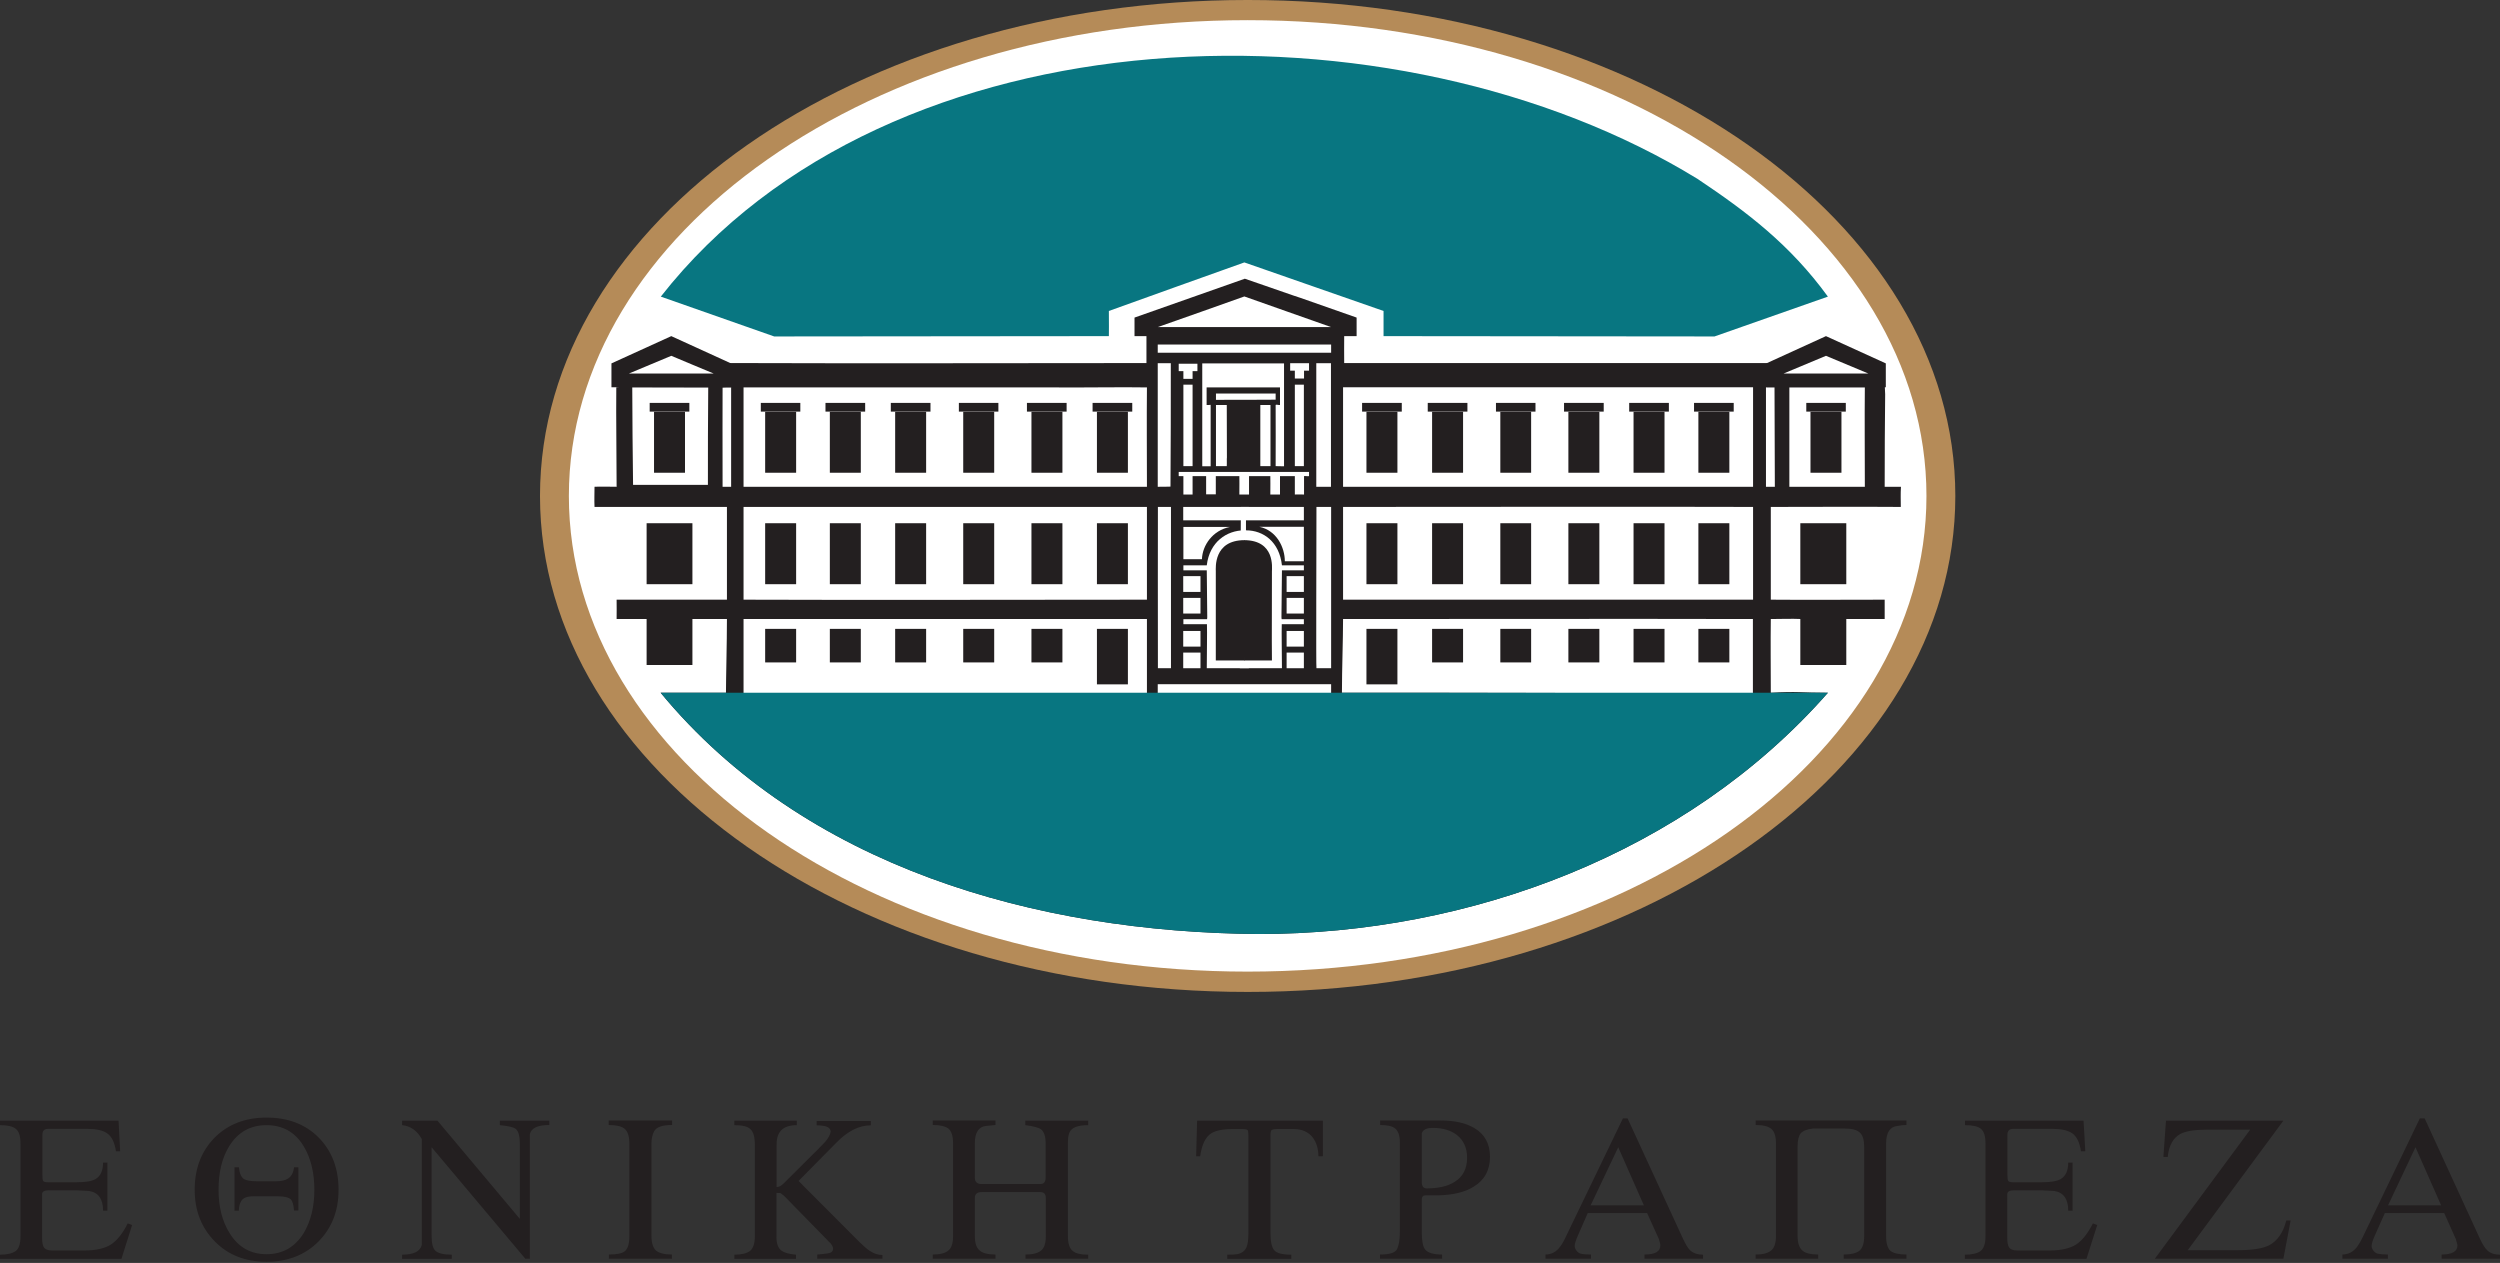 <?xml version="1.0" ?>
<svg xmlns="http://www.w3.org/2000/svg" viewBox="0 0 1550 783">
	<rect x="0" y="0" width="1550" height="783" fill="#333333" stroke="none"/>
	<style>
		.s0 { fill: #b58b58 } 
		.s1 { fill: #ffffff } 
		.s2 { fill: #231f20 } 
		.s3 { fill: #087681 } 
	</style>
	<path id="Layer" fill-rule="evenodd" class="s0" d="m773.6 615c-242.7 0-438.8-137.5-438.8-307.5 0-170.1 196.1-307.5 438.8-307.5 242.6 0 438.7 137.4 438.7 307.5 0 170-196.1 307.5-438.7 307.5z"/>
	<path id="Layer" fill-rule="evenodd" class="s1" d="m773.5 602.4c-232.7 0-420.8-131.8-420.8-294.9 0-163.1 188.1-295 420.8-295 232.8 0 420.9 131.9 420.9 295 0 163.1-188.1 294.9-420.9 294.9z"/>
	<path id="Layer" fill-rule="evenodd" class="s2" d="m780.5 579.1c-138.3-1-281.8-41.7-370.9-149.6 14.9 0 25.4 0 40.5 0 0-9 0.6-31.2 0.6-45.7-6.8 0-14 0-20.5 0-16.9 0-27.1 0-35.9 0-6.7 0-9.4 0-12 0 0-5.2 0.1-7 0-12 23.8 0 44.7 0 68.4 0 0-12.4 0-15.5 0-57.5-20.6 0-26.6 0-82.1 0-0.2-4.6 0-8.2 0-12.5 3.8-0.2 9.6 0 13.7 0 0-20.3-0.4-41.7-0.2-61.7 8.8 0 22.3-11.6 35.6-15 17.2 0 32.9 0 40.8 0 84.3 0.3 167.8 0 252.3 0 0-6.4 0-11.6 0-16.7-4.1 0-2.9 0-7.4 0 0-4.8 0-7.5 0-11.5 68.4-24.1 0 0 68.4-24.1 69.3 24.1 0-0.3 69.3 24.1 0 4.2 0 7.2 0 11.5-4.1 0 0 0-7.7 0 0 5.1-0.1 11 0 16.7 85.8 0 167.5 0 256.4 0 7.9 0 74.5 0 78.5 0 0 11.9 0 8 0.5 19.3-0.2 20-0.3 37.4-0.3 57.4 2.4 0-0.4 0 10.1 0-0.3 4.3-0.1 8.2-0.1 12.5-27.4-0.2-53.5 0-80.6 0 0 18.8 0 38.7 0 57.5 23.2 0.2 47.1 0 70.6 0v12c-4.6 0-11.9 0-15.9 0-22.8 0-23.9 0-35.4 0-7-0.3-12.6 0-19.3 0-0.2 14.9 0 30.5 0 45.7 16.6-1 18.8 0 35.4 0-87.7 99.8-222.5 149.6-352.8 149.6z"/>
	<path id="Layer" fill-rule="evenodd" class="s1" d="m832 429.5c0-14.5 0.7-32.9 0.7-45.7 84.7 0 169.9-0.2 254.1 0 0 15.7 0 31.5 0 46.7-87.9-1-162.9-1-254.8-1z"/>
	<path id="Layer" fill-rule="evenodd" class="s1" d="m717.8 430.5c0-3.6 0-2.9 0-6.3 34.6 0 70.7 0 107.5 0 0 2.4 0 3 0 6.3-35.8 0-71.7 0.3-107.5 0z"/>
	<path id="Layer" fill-rule="evenodd" class="s1" d="m461 430.5c0-15.2 0-31.7 0-46.7 81.2 0 165.2 0 250.1 0 0 15.3 0 30.6 0 46.7-83 0-166.8 0-250.1 0z"/>
	<path id="Layer" fill-rule="evenodd" class="s1" d="m816.2 414.3c-0.3 0 0-79.5 0-100h9.1c0 33.6 0 66.1 0 100-2 0-7.5 0-9.1 0z"/>
	<path id="Layer" fill-rule="evenodd" class="s1" d="m717.9 314.3c2.6 0 8.1 0 8.1 0 0 33.6 0 69.5 0 100-1.8 0-3.9 0-8.1 0 0-23.2-0.1-94.3 0-100z"/>
	<path id="Layer" fill-rule="evenodd" class="s1" d="m748.2 414.3c0-8.2 0.3-21 0.1-28.2-0.1-2.3-0.1 0.6 0.2-3.4 0-10.1-0.3-19-0.3-29.1-6.2 0-12.3 0-14.5 0 0-1 0-1.2 0-3.1 0 0 7.5 0 14.5 0 1.7-14.5 12.4-21.7 23.3-21.7 0-3.7 0-3.1 0-6.2-10 0-31.4 0-37.9 0 0-2.8 0-5.4 0-8.3 24.4 0 17 0 40.7 0 0 4.4-2.8 5.7-2.8 8.3-11.5 0 11.3 0 0 0 0 2.3 0 3.9 0 6.2 0 23.9 2.8 63.3 2.8 85.5-16 0-9.7 0-26.1 0z"/>
	<path id="Layer" fill-rule="evenodd" class="s1" d="m768.7 414.3c0-30.5 0.6-61.2 0.6-91.7 0.7-3 0 3.1 0-8.3 23.8 0 14.7 0 39.1 0 0 2.9 0 5.5 0 8.3-6.5 0-25.9 0-35.9 0 0 3.1 0 2.5 0 6.2 10.9 0 20.7 7.2 22.3 21.7 7.1 0 13.6 0 13.6 0 0 1.9 0 2.1 0 3.1-2.2 0-7.3 0-13.6 0 0 10.1-0.3 19-0.3 29.1 0.3 4 0.3 1.1 0.2 3.4-0.2 7.2 0.1 20 0.1 28.2-16.4 0-10 0-26.1 0z"/>
	<path id="Layer" fill-rule="evenodd" class="s2" d="m753.8 409.5c-0.1-3.9 0.1-11.2 0-55.3 0-2-1.5-19.3 17.8-19.3 0.6 32.6 0 57.3 0 74.6-12.7 0-3.4 0-17.8 0z"/>
	<path id="Layer" fill-rule="evenodd" class="s2" d="m771.3 409.5c0-17.3-0.6-42 0-74.6 19.4 0 17.3 17.3 17.3 19.3-0.2 44.1 0 51.4 0 55.3-14.5 0-4.5 0-17.3 0z"/>
	<path id="Layer" fill-rule="evenodd" class="s1" d="m1053.9 371.8c-72.5 0-147 0-221.2 0 0-12.5 0-45.6 0-57.5 18.6 0 221.8-0.2 254.2 0 0 19.1 0 38.5 0 57.5-10.9 0-21.9 0-33 0z"/>
	<path id="Layer" fill-rule="evenodd" class="s1" d="m461 371.8c0-16.9 0-45.5 0-57.5 141.9 0 65.2 0 250.1 0 0 22.3 0 37.2 0 57.5-83.5 0-166.7 0.3-250.1 0z"/>
	<path id="Layer" fill-rule="evenodd" class="s1" d="m733.7 346.7c0-8.6 0-10.1 0-20 11.8 0 18.1 0 28.9 0-10.8 2.1-17.1 11.4-17.4 20-2.2 0-8 0-11.5 0z"/>
	<path id="Layer" fill-rule="evenodd" class="s1" d="m796.6 348c0-8.6-5.1-19.2-15.9-21.4 10.7 0 15.9 0 27.7 0 0 10 0 12.8 0 21.4-3.6 0-9.6 0-11.8 0z"/>
	<path id="Layer" fill-rule="evenodd" class="s1" d="m787.6 306.6c0.1-8.7 0-5.2 0-11.9 1.7 0 2.2 0 6 0 0 3.7 0 8.2 0 11.9-5 0-0.8 0-6 0z"/>
	<path id="Layer" fill-rule="evenodd" class="s1" d="m768.4 306.6c0.1-8.8 0-5.2 0-11.9 1.7 0 2.2 0 6 0 0 3.6 0 8.2 0 11.9-5.1 0-0.8 0-6 0z"/>
	<path id="Layer" fill-rule="evenodd" class="s1" d="m747.8 306.5c0-8.5 0-5.1 0-11.6 1.6 0 2.1 0 6 0 0 3.6 0 8 0 11.6-5.1 0-0.8 0-6 0z"/>
	<path id="Layer" fill-rule="evenodd" class="s1" d="m802.8 306.6c0-4.8 0-7.4 0-11.4-29.4 0-39.1 0-63.4 0 0 6.6 0 6.6 0 11.4-1.6 0-4.2 0-5.7 0 0-4.8 0-4.8 0-11.4h-2.9c0-0.7 0-2.6 0-2.6 25.7 0 54.6 0 80.8 0 0 0.3 0 2.6 0 2.6-0.7 0.2-2.6-0.2-3.1 0 0 3.6 0 7.5 0 11.4-5.7-0.1-2.6 0-5.7 0z"/>
	<path id="Layer" fill-rule="evenodd" class="s1" d="m1109.4 301.8c0-20.3 0-41.7 0-61.7 15.6 0 31.3 0 46.8 0-0.2 20 0 41.4 0 61.7-15.7 0-31.3 0-46.8 0z"/>
	<path id="Layer" fill-rule="evenodd" class="s1" d="m1025.8 301.8c-63.6 0-128.7 0-193.1 0 0-20 0-41.9 0-61.7 146.5 0 221 0 254.2 0 0 3.6 0 24.5 0 61.7-20.2 0-40.9 0-61.1 0z"/>
	<path id="Layer" fill-rule="evenodd" class="s1" d="m1094.9 301.8c0-20.3 0-41.7 0-61.7 2.9 0 2.9 0 5.3 0 0.2 61.7 0 0 0.2 61.7-2.1 0-3.3 0-5.5 0z"/>
	<path id="Layer" fill-rule="evenodd" class="s1" d="m821.5 301.8c-0.7 0-4.9 0-5.4 0 0-23.6 0-43.2 0-76.6 0 0 5.4 0 9.1 0 0 24 0 48.1 0 76.6-1.6 0-2.1 0-3.7 0z"/>
	<path id="Layer" fill-rule="evenodd" class="s1" d="m461 301.8c0-24.7 0-39.7 0-61.6 101.5 0 91.6 0 192.4 0 13.5 0.2 44-0.3 57.7 0-0.2 19.9 0 41.3 0 61.6q-125.1 0-250.1 0z"/>
	<path id="Layer" fill-rule="evenodd" class="s1" d="m717.8 301.8c0-18.9 0-61.6 0-76.6 2.6 0 4.1 0 8.1 0 0 24 0 52.4-0.2 76.5-2.1 0.1-5.7 0.1-7.9 0.1z"/>
	<path id="Layer" fill-rule="evenodd" class="s1" d="m392.5 300.6c-0.2-20.3-0.5-40.5-0.5-60.5 18.9 0.1 36.8 0.1 47.1 0.1-0.2 20.2-0.2 39.9-0.2 60.4-15.6 0-31 0-46.4 0z"/>
	<path id="Layer" fill-rule="evenodd" class="s1" d="m448 301.8c-0.1-30.1 0-44.6 0-61.5 2.1-0.2 3.1-0.1 5.3-0.1 0 27.6 0 36.3 0 61.6-1.9 0-3.4 0-5.3 0z"/>
	<path id="Layer" fill-rule="evenodd" class="s1" d="m808.4 289c0 0-4.2 0-5.6 0 0-16.2 0-34.6 0-50.5 2.1 0 3.2 0 5.6 0 0 44.3 0 19.3 0 50.5z"/>
	<path id="Layer" fill-rule="evenodd" class="s1" d="m760.6 289c0 0-5.7 0-6.7 0 0-11.5 0-26.3 0-37.9 1.7 0 5 0 6.7 0 0 11.6 0.1 25.9 0.1 37.7 0.1 0.1-0.1-11.4-0.1 0.2z"/>
	<path id="Layer" fill-rule="evenodd" class="s1" d="m781.4 289c0-10 0-28.4 0-37.9 3.2 0 2.9 0 6.3 0 0 18.1 0 23.7 0 37.9-1.8 0-4.2 0-6.3 0z"/>
	<path id="Layer" fill-rule="evenodd" class="s1" d="m790.9 289c0-13.9 0.1-24.4 0-37.9 0.5-0.5 2 0.2 2.7 0 0-2.9 0-8.3 0-10.9-14.6 0-31.1 0-45.5 0 0 4.1 0 8 0 10.9 0.5 0 2.5 0 2.5-0.1 0 11.6 0 26.5 0 38.1-2.4 0-2.8 0-5.2 0 0-21 0-44.3 0-63.8 13 0 35.5 0 50.7 0 0 7.1 0 63.1 0 63.8-2.1-0.1-2.9-0.1-5.2-0.1z"/>
	<path id="Layer" fill-rule="evenodd" class="s1" d="m733.7 289c0-27.9 0-32.5 0-50.5 6.3 0-0.6 0 5.7 0 0 15.9 0 32.6 0 50.5-2.4 0-5.7 0-5.7 0z"/>
	<path id="Layer" fill-rule="evenodd" class="s1" d="m753.9 247.9c0-1 0-3 0-3.9 12.2 0 24.6 0 37 0 0 0.5 0 2.2 0 3.8-37 0.2 0 0-37 0.1z"/>
	<path id="Layer" fill-rule="evenodd" class="s1" d="m802.8 234.7c0-1.9 0-3 0-4.9-2.3 0-0.6 0-2.9 0 0-3.3 0-1.8 0-4.6 4.7 0 7.1 0 11.7 0 0 1.3 0 4.6 0 4.6-1.4 0-1 0-3.1 0 0 1.9 0 2.5 0 4.9-1.3 0-4.7 0-5.7 0z"/>
	<path id="Layer" fill-rule="evenodd" class="s1" d="m733.7 234.9c0-4.8 0 0 0-4.8 0 0-2.5 0-2.9 0 0-4.9 0 0 0-4.6 2.9 0 6.3 0 11.6 0 0 1 0 3.3 0 4.6-1.2 0-2.4 0-3 0 0 1.3 0-0.4 0 4.8-1.2 0-4.7 0-5.7 0z"/>
	<path id="Layer" fill-rule="evenodd" class="s1" d="m717.8 218.7c0-5.1 0 0 0-5.1 36.1 0 60.7 0 107.5 0 0 5.1 0 0 0 5.1-36.6 0-71 0-107.5 0z"/>
	<path id="Layer" fill-rule="evenodd" class="s3" d="m1063 208.6c-17.9 0-174.1-0.2-205.2-0.2 0-4.8 0-10 0-15.6-86.3-30.1 0 0-86.3-30.1-84 30.1 0-0.1-84 30.1 0.1 8.1 0 12.8 0 15.6-68.9 0-137.8 0.2-207.5 0.2-70.3-24.7 0 0-70.3-24.7 141.8-180.9 456.3-187.6 642.9-72.9 30.5 20.4 57.2 40.6 80.7 72.9-70.3 24.7 0 0-70.3 24.7z"/>
	<path id="Layer" fill-rule="evenodd" class="s1" d="m717.8 202.8c53.7-19 0 0.1 53.7-19 53.8 19 0 0 53.8 19-22.2 0-84.6 0-107.5 0z"/>
	<path id="Layer" class="s1" d="m808.4 367h-10.7v-9.8h10.7z"/>
	<path id="Layer" class="s1" d="m744.3 367h-10.7v-9.8h10.7z"/>
	<path id="Layer" class="s1" d="m808.4 400.9h-10.7v-9.7h10.7z"/>
	<path id="Layer" class="s1" d="m744.3 400.9h-10.7v-9.7h10.7z"/>
	<path id="Layer" class="s1" d="m808.4 380.4h-10.7v-9.7h10.7z"/>
	<path id="Layer" class="s1" d="m744.3 380.4h-10.7v-9.7h10.7z"/>
	<path id="Layer" class="s1" d="m808.4 414.3h-10.7v-9.7h10.7z"/>
	<path id="Layer" class="s1" d="m744.3 414.3h-10.7v-9.7h10.7z"/>
	<path id="Layer" class="s1" d="m750.7 387h-17v-3.1h17z"/>
	<path id="Layer" class="s1" d="m808.4 387h-16.9v-3.1h16.9z"/>
	<path id="Layer" class="s2" d="m474.4 255.3h19.2v37.8h-19.2z"/>
	<path id="Layer" class="s2" d="m405.5 255.3h19.2v37.8h-19.2z"/>
	<path id="Layer" class="s2" d="m1053 255.3h19.2v37.8h-19.2z"/>
	<path id="Layer" class="s2" d="m1122.5 255.3h19.2v37.8h-19.2z"/>
	<path id="Layer" class="s2" d="m474.4 324.4h19.2v37.8h-19.2z"/>
	<path id="Layer" class="s2" d="m400.9 324.4h28.4v37.8h-28.4z"/>
	<path id="Layer" class="s2" d="m1116.2 324.4h28.5v37.8h-28.5z"/>
	<path id="Layer" class="s2" d="m400.9 381h28.4v31.3h-28.4z"/>
	<path id="Layer" class="s2" d="m1116.2 381h28.5v31.3h-28.5z"/>
	<path id="Layer" class="s2" d="m1053 324.4h19.2v37.8h-19.2z"/>
	<path id="Layer" class="s2" d="m493.6 410.7h-19.2v-20.8h19.2z"/>
	<path id="Layer" class="s2" d="m1072.2 410.7h-19.2v-20.8h19.2z"/>
	<path id="Layer" class="s2" d="m496.2 255.2h-24.5v-5.4h24.5z"/>
	<path id="Layer" class="s2" d="m427.4 255.2h-24.6v-5.4h24.6z"/>
	<path id="Layer" class="s2" d="m1074.9 255.2h-24.6v-5.4h24.6z"/>
	<path id="Layer" class="s2" d="m1144.4 255.2h-24.5v-5.4h24.5z"/>
	<path id="Layer" class="s2" d="m514.5 255.3h19.2v37.8h-19.2z"/>
	<path id="Layer" class="s2" d="m1012.8 255.3h19.2v37.8h-19.2z"/>
	<path id="Layer" class="s2" d="m514.5 324.4h19.2v37.8h-19.2z"/>
	<path id="Layer" class="s2" d="m1012.8 324.4h19.2v37.8h-19.2z"/>
	<path id="Layer" class="s2" d="m533.7 410.7h-19.2v-20.8h19.2z"/>
	<path id="Layer" class="s2" d="m1032 410.7h-19.2v-20.8h19.2z"/>
	<path id="Layer" class="s2" d="m536.4 255.2h-24.6v-5.4h24.6z"/>
	<path id="Layer" class="s2" d="m1034.7 255.2h-24.6v-5.4h24.6z"/>
	<path id="Layer" class="s2" d="m555 255.3h19.2v37.8h-19.2z"/>
	<path id="Layer" class="s2" d="m972.4 255.3h19.2v37.8h-19.2z"/>
	<path id="Layer" class="s2" d="m555 324.4h19.2v37.8h-19.2z"/>
	<path id="Layer" class="s2" d="m972.4 324.4h19.2v37.8h-19.2z"/>
	<path id="Layer" class="s2" d="m574.2 410.7h-19.2v-20.8h19.2z"/>
	<path id="Layer" class="s2" d="m991.6 410.7h-19.2v-20.8h19.2z"/>
	<path id="Layer" class="s2" d="m576.9 255.2h-24.6v-5.4h24.6z"/>
	<path id="Layer" class="s2" d="m994.3 255.2h-24.6v-5.4h24.6z"/>
	<path id="Layer" class="s2" d="m597.2 255.3h19.2v37.8h-19.2z"/>
	<path id="Layer" class="s2" d="m930.2 255.3h19.1v37.8h-19.1z"/>
	<path id="Layer" class="s2" d="m597.2 324.4h19.2v37.8h-19.2z"/>
	<path id="Layer" class="s2" d="m930.2 324.4h19.1v37.8h-19.1z"/>
	<path id="Layer" class="s2" d="m616.4 410.7h-19.2v-20.8h19.2z"/>
	<path id="Layer" class="s2" d="m949.3 410.7h-19.1v-20.8h19.1z"/>
	<path id="Layer" class="s2" d="m619 255.2h-24.5v-5.4h24.5z"/>
	<path id="Layer" class="s2" d="m952 255.2h-24.5v-5.4h24.5z"/>
	<path id="Layer" class="s2" d="m639.5 255.3h19.2v37.8h-19.2z"/>
	<path id="Layer" class="s2" d="m887.9 255.3h19.2v37.8h-19.2z"/>
	<path id="Layer" class="s2" d="m639.5 324.4h19.2v37.8h-19.2z"/>
	<path id="Layer" class="s2" d="m887.9 324.4h19.2v37.8h-19.2z"/>
	<path id="Layer" class="s2" d="m658.7 410.7h-19.2v-20.8h19.2z"/>
	<path id="Layer" class="s2" d="m907.1 410.7h-19.2v-20.8h19.2z"/>
	<path id="Layer" class="s2" d="m661.3 255.2h-24.6v-5.4h24.6z"/>
	<path id="Layer" class="s2" d="m909.8 255.2h-24.6v-5.4h24.6z"/>
	<path id="Layer" class="s2" d="m680.1 255.3h19.2v37.8h-19.2z"/>
	<path id="Layer" class="s2" d="m847.2 255.3h19.2v37.8h-19.2z"/>
	<path id="Layer" class="s2" d="m680.1 324.4h19.2v37.8h-19.2z"/>
	<path id="Layer" class="s2" d="m847.2 324.4h19.2v37.8h-19.2z"/>
	<path id="Layer" class="s2" d="m699.3 424.3h-19.2v-34.4h19.2z"/>
	<path id="Layer" class="s2" d="m866.4 424.3h-19.2v-34.4h19.2z"/>
	<path id="Layer" class="s2" d="m702 255.2h-24.6v-5.4h24.6z"/>
	<path id="Layer" class="s2" d="m869.1 255.2h-24.6v-5.4h24.6z"/>
	<path id="Layer" fill-rule="evenodd" class="s2" d="m416.2 208.4l37 16.9v14.8h-74.1v-14.8z"/>
	<path id="Layer" fill-rule="evenodd" class="s1" d="m416.2 220.6l13.1 5.5 13.2 5.5h-52.6z"/>
	<path id="Layer" fill-rule="evenodd" class="s2" d="m1132.1 208.4l37.1 16.9v14.8h-74.1v-14.8z"/>
	<path id="Layer" fill-rule="evenodd" class="s1" d="m1132.1 220.6l26.3 11h-52.6z"/>
	<path id="Layer" fill-rule="evenodd" class="s3" d="m780.5 579.1c-138.3-1-281.8-41.7-370.9-149.6 14.9 0 25.4 0 40.5 0h683.2c-87.7 99.8-222.5 149.6-352.8 149.6z"/>
	<path id="Layer" fill-rule="evenodd" class="s2" d="m1513.8 780.4v-2.6c6.5 0 9.8-1.9 9.8-5.6 0-0.5-0.2-1.3-0.5-2.2-0.3-0.9-0.4-1.4-0.4-1.6l-7.3-16.3h-36.8l-6.1 13.7c-1.4 3.1-2.1 5.4-2.1 6.7 0 1 0.4 2 1.2 3 0.8 1 1.8 1.6 2.7 1.8 1.7 0.3 3.8 0.5 6.2 0.5v2.6h-28.2v-2.6c3.7 0 6.8-1.7 9.2-4.9q1.8-2.5 3.5-6.1l35.3-73.4h3l34.3 74.7c1.6 3.4 3.1 5.8 4.6 7.2q2.8 2.6 7.8 2.6v2.5zm-0.3-33.1l-15.9-36-17 36zm-93.3 9.4v-0.1zm-4.5 23.7h-79.7l59.1-80h-27c-7.6 0-12.9 0.9-16.2 2.6-4.5 2.4-7.2 7.2-7.9 14.3h-2.7l1.6-22.5h72.8l-59.3 80.3h31.3c8.8 0 15.1-1 19.1-3q7.8-4.1 10.7-15.4h2.7zm-115.4-20.9l-6.7 21h-75.4v-2.6c4.5 0 7.8-0.8 9.8-2.3 2-1.6 3-4.6 3-9v-57.7q0-6.7-2.8-9c-1.9-1.6-5.3-2.3-9.9-2.3v-2.8h73.5l1.1 19h-2.7c-0.8-5.3-2.5-9-5.2-11-2.8-2-6.9-2.9-12.4-2.9h-24.6c-2.2 0-3.4 1.3-3.4 3.6v25.3c0 1.7 0.2 2.8 0.5 3.4 0.4 0.5 1.3 0.8 2.9 0.8h17.8c5.5 0 9.4-0.6 11.7-1.9 3.2-1.8 4.8-5.2 4.8-10.3h2.7v29.8h-2.7c0-7.2-2.9-11.3-8.7-12.2l-7.8-0.4h-17.2c-2.7 0-4.1 0.8-4.1 2.5v27.1c0 2.6 0.4 4.5 1 5.6 0.9 1.4 2.6 2.1 5 2.1h20.3c7.1 0 12.6-1.3 16.4-3.7 3.8-2.5 7.3-6.9 10.4-13.1zm-118.3 20.9h-38.9v-2.6c4.5 0 7.9-0.8 9.8-2.4 1.9-1.6 2.9-4.6 2.9-9.1v-55.2c0-4.3-0.9-7.3-2.7-8.9-1.8-1.7-4.9-2.5-9.2-2.5h-19.9c-3.8 0.4-6.3 1.5-7.6 3-1.2 1.5-1.9 4.3-1.9 8.3v55.3c0 4.4 1.1 7.5 3.2 9.2 1.8 1.5 5 2.3 9.6 2.3v2.6h-38.8v-2.6c4.4 0 7.6-0.8 9.6-2.5 2-1.6 3-4.6 3-8.9v-57.5c0-4.4-1-7.5-2.9-9q-2.8-2.4-9.7-2.4v-2.8h93.5v2.8c-1.8 0-3.8 0.2-5.7 0.6-4.5 0.5-6.9 4.1-6.9 10.8v57.5c0 4.7 1 7.7 2.8 9.2 1.8 1.4 5.1 2.2 9.8 2.2zm-162.4 0v-2.6c6.6 0 9.8-1.9 9.8-5.6 0-0.5-0.1-1.3-0.4-2.2-0.3-0.9-0.4-1.4-0.4-1.6l-7.4-16.3h-36.8l-6 13.7c-1.4 3.1-2.1 5.4-2.1 6.7 0 1 0.4 2 1.2 3 0.8 1 1.7 1.6 2.7 1.8 1.7 0.4 3.8 0.5 6.2 0.5v2.6h-28.2v-2.6c3.7 0 6.8-1.7 9.1-4.9q1.9-2.5 3.5-6.1l35.4-73.4h2.9l34.4 74.7c1.6 3.4 3 5.8 4.5 7.2q2.9 2.6 7.9 2.6v2.5zm-0.4-33.1l-15.9-36-17.1 36zm-95.4-30.1c0 8.3-3.4 14.5-10.2 18.6-5.5 3.4-12.8 5.1-21.8 5.3h-8c-1.5 0-2.3 0.9-2.3 2.6v20.1c0 5.6 0.7 9.2 2.1 10.9 1.7 2.1 5.2 3.1 10.5 3.1v2.6h-38.5v-2.6c6.2 0 9.7-1.2 10.7-3.6q1.6-3.6 1.6-10.4v-55.6c0-4.3-1.1-7.2-3-8.6-1.7-1.4-4.7-2.1-9.2-2.1v-2.8h37.6c8.7 0 15.6 1.6 20.8 4.7 6.5 3.8 9.7 9.8 9.7 17.8zm-14.2 0.6c0-6-2.1-10.7-6.2-14-3.8-3-8.9-4.5-15.1-4.5-3.9 0-6.1 1.1-6.8 3.4v30.1c0 2.7 1 4 3.1 4 7.2 0 12.9-1.3 17.2-4 5.2-3.2 7.8-8.2 7.8-15zm-92.2-0.9c0-4.9-1.3-8.9-3.7-11.9-2.6-3.2-6.4-4.9-11.3-5h-10.6c-2.2 0-3.4 0.4-3.7 1-0.3 0.7-0.4 1.6-0.4 2.8v60.5c0 5.6 0.8 9.2 2.4 10.9 1.5 1.8 5.1 2.7 10.5 2.7v2.6h-39.7v-2.6c3 0 5-0.1 6-0.3q4.7-0.8 6.1-4.8c0.6-1.5 1-4.2 1-8v-61.2c0-1.7-0.2-2.7-0.5-2.9q-0.4-0.6-2.8-0.7h-4.6c-7-0.1-12.1 0.7-15.2 2.7-3.5 2.3-5.8 7-6.8 14.2h-2.5l0.6-22.1h78v22.1zm-181.6 63.5v-2.6c4.5 0 7.7-0.8 9.7-2.5 2-1.6 2.9-4.6 2.9-8.9v-23.6c0-2.5-1.1-3.7-3.3-3.7h-36.6c-2.7 0-4.1 1.2-4.1 3.7v23.5c0 4.4 1 7.4 3 9 1.9 1.7 5.2 2.5 9.8 2.5v2.6h-38.9v-2.6c4.5 0 7.7-0.8 9.7-2.5 2-1.6 2.9-4.6 2.9-8.9v-57.5q0-6.7-2.8-9.1c-1.9-1.5-5.1-2.3-9.8-2.3v-2.8h38.9v2.8l-5.9 0.6c-4.6 0.5-6.9 4.1-6.9 10.8v21.3q0 3.9 4.2 3.9h36.5q3.2 0 3.2-4.1v-21.1c0-4.4-1-7.4-3.1-8.9-1.4-0.9-4.6-1.8-9.5-2.4v-2.8h39v2.8c-6.5 0-10.4 1.5-11.7 4.7-0.6 1.4-0.9 3.6-0.9 6.6v57.4c0 4.6 1 7.7 3 9.3 1.7 1.5 4.9 2.3 9.6 2.3v2.5zm-129.1 0v-2.6q2.2-0.1 6.5-0.7c2.2-0.3 3.3-1.3 3.3-2.9 0-1-0.6-2.2-1.7-3.5-0.9-0.8-1.5-1.4-1.8-1.8l-26.9-27.5-2.2-1.7-2.5-0.1v27.4c0 3.9 1 6.8 3.1 8.4 1.8 1.3 4.7 2.1 9 2.5v2.6h-38.2v-2.6c4.5 0 7.8-0.8 9.8-2.4 1.9-1.6 2.9-4.6 2.9-8.9v-56.8q0-7.2-2.7-9.7c-1.7-1.7-5-2.5-10-2.5v-2.8h38.7v2.8c-8.4 0-12.5 3.9-12.5 11.8v26.6c1.4 0 2.9-0.8 4.4-2.3l21.3-21.2c1.2-1.3 2.3-2.4 3.4-3.5 0.5-0.5 0.9-1 1.3-1.4 1.8-2.2 2.8-4.1 3.1-5.9q0-2.5-3.4-3.5c-2-0.4-3.7-0.5-5.3-0.5v-2.7h33.6v2.7c-7.3 0-14.4 3.6-21.4 10.8l-23.4 23.7 37.8 37.9c2.3 2.3 4.4 4.1 6.3 5.4q3.9 2.6 7.9 2.6v2.3zm-129.2 0v-2.6c5 0 8.3-0.7 9.8-2 1.9-1.4 2.9-4.6 2.9-9.4v-57.5c0-4.4-1-7.5-3.1-9.2-1.9-1.4-5-2.2-9.7-2.2v-2.8h39.3v2.8c-6.1 0-9.8 1.3-11.2 4-1 2-1.6 4.5-1.6 7.4v57.4c0 4.5 1.1 7.5 2.9 9.1q3 2.4 9.8 2.4v2.6zm-36.8-82.9c-7.5 0-11.6 2-12.2 6v76.9h-2.8l-58.1-69.1v54.9c0 4.8 0.8 8 2.5 9.4 1.7 1.5 5 2.3 10 2.3v2.6h-30.8v-2.6c7.1 0 11.2-2 12.2-6v-65.7c-2.9-5.2-7-8.1-12.2-8.6v-2.8h21.9l51.1 60.9v-46.5q0-7.3-2.6-9.3c-1.4-1.1-4.7-1.8-9.8-2.3v-2.8h30.7v2.7zm-130.8 40.2c0 13.1-4.2 23.7-12.5 32.1q-12.5 12.5-32.2 12.5c-12.9 0-23.7-4.1-32-12.6-8.3-8.4-12.5-19.1-12.5-32 0-13.2 4.1-23.9 12.3-32.3 8.3-8.3 19-12.5 32.2-12.5 13.4 0 24.1 4.1 32.4 12.4 8.2 8.4 12.3 19.1 12.3 32.4zm-15 0c0-10.7-2.2-19.7-6.6-27-5.3-8.8-13-13.1-23.1-13.1-10.1 0-17.8 4.4-23.2 13.2-4.4 7.2-6.5 16.2-6.5 26.9q0 15.7 6.7 26.6c5.4 8.9 13.1 13.3 23 13.3 10 0 17.6-4.3 23.1-13.1 4.4-7.4 6.6-16.3 6.6-26.8zm-12.6 12.8c-0.3-3.6-1-5.9-1.9-6.8-1.3-1.3-4.1-2-8.2-2h-15.1c-3.9 0-6.4 1-7.5 2.9-1 1.6-1.5 3.6-1.5 6h-2.7v-26.9h2.7q0.6 5.8 3.3 7.4c1.4 0.8 4.1 1.3 8.3 1.3h11c3.7 0 6.3-0.6 7.9-1.7 2.1-1.3 3.3-3.6 3.7-7h2.7v26.8zm-100.4 9l-6.6 21h-75.3v-2.6c4.5 0 7.7-0.8 9.8-2.3 2-1.6 2.9-4.6 2.9-9v-57.7c0-4.4-0.9-7.5-2.9-9-1.9-1.6-5.2-2.3-9.8-2.3v-2.8h73.5l1 19h-2.6c-0.8-5.3-2.5-9-5.3-11-2.7-2-6.9-2.9-12.4-2.9h-24.5c-2.3 0-3.4 1.3-3.4 3.6v25.3c0 1.7 0.1 2.8 0.5 3.4q0.5 0.8 2.8 0.8h17.8c5.5 0 9.4-0.6 11.7-1.9 3.2-1.8 4.8-5.2 4.8-10.3h2.7v29.8h-2.7c0-7.2-2.9-11.3-8.7-12.2l-7.8-0.4h-17.2c-2.7 0-4.1 0.8-4.1 2.4v27.2c0 2.6 0.4 4.5 1 5.6 0.9 1.4 2.6 2.1 5 2.1h20.3c7.1 0 12.6-1.3 16.4-3.7 3.8-2.5 7.3-6.9 10.4-13.1z"/>
</svg>